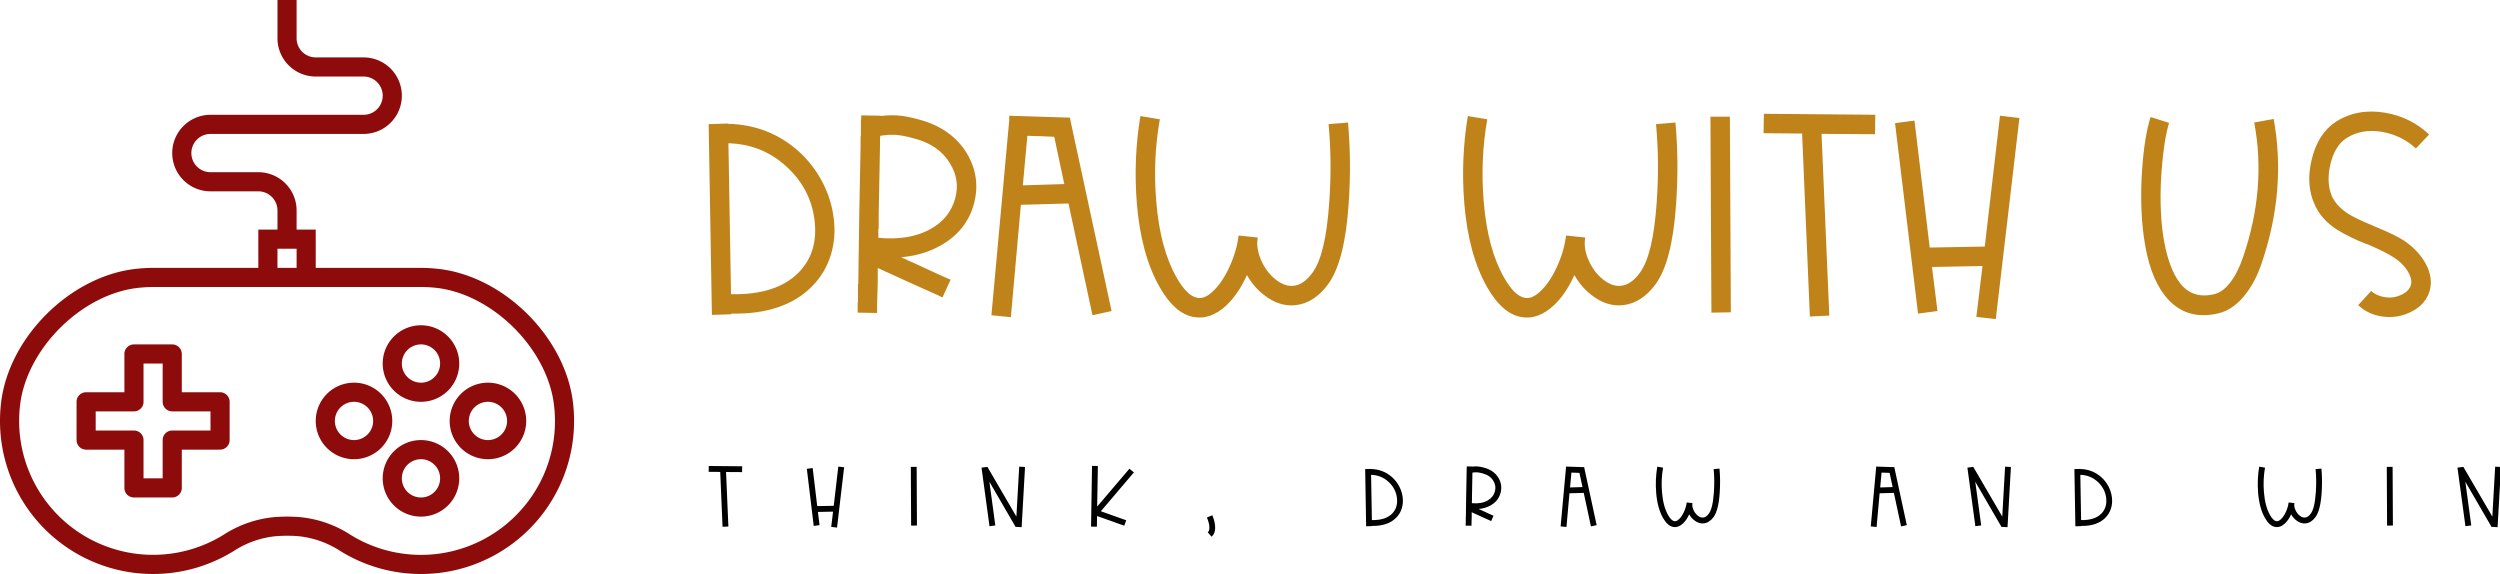 <svg xmlns:xlink="http://www.w3.org/1999/xlink" xmlns="http://www.w3.org/2000/svg" viewBox="0 0 381 87.487" preserveAspectRatio="xMidYMid meet" class="css-1uxicuq" id="ccgfhgdg" width="381"  height="87.487" ><defs id="SvgjsDefs4783"></defs><g id="SvgjsG4784"
                                                                                                                                                                                                                                                                         transform="matrix(1.458,0,0,1.458,-2.912,-2.916)" fill="#8E0B0B"><title xmlns="http://www.w3.org/2000/svg">video-game-controller-joystick-buttons</title><path xmlns="http://www.w3.org/2000/svg" d="M25,43H21V39a1,1,0,0,0-1-1H16a1,1,0,0,0-1,1v4H11a1,1,0,0,0-1,1v4a1,1,0,0,0,1,1h4v4a1,1,0,0,0,1,1h4a1,1,0,0,0,1-1V49h4a1,1,0,0,0,1-1V44A1,1,0,0,0,25,43Zm-1,4H20a1,1,0,0,0-1,1v4H17V48a1,1,0,0,0-1-1H12V45h4a1,1,0,0,0,1-1V40h2v4a1,1,0,0,0,1,1h4Z" fill="#8E0B0B"></path><path xmlns="http://www.w3.org/2000/svg" d="M47.764,30.1A16.618,16.618,0,0,0,46,30H35V26H33V24a4,4,0,0,0-4-4H24a2,2,0,0,1,0-4H40a4,4,0,0,0,0-8H35a2,2,0,0,1-2-2V2H31V6a4,4,0,0,0,4,4h5a2,2,0,0,1,0,4H24a4,4,0,0,0,0,8h5a2,2,0,0,1,2,2v2H29v4H18a16.314,16.314,0,0,0-1.766.1c-6.9.74-13.368,7.187-14.133,14.078A16,16,0,0,0,26.421,59.6a9.794,9.794,0,0,1,4.389-1.551,15.424,15.424,0,0,1,2.325-.008,9.868,9.868,0,0,1,4.458,1.568A16,16,0,0,0,61.9,44.173C61.133,37.282,54.661,30.835,47.764,30.1ZM31,28h2v2H31ZM56.435,55.334a13.991,13.991,0,0,1-17.788,2.575,11.8,11.8,0,0,0-5.369-1.863Q32.645,56,32,56c-.455,0-.9.019-1.348.054A11.763,11.763,0,0,0,25.364,57.9,14,14,0,0,1,4.089,44.4c.658-5.922,6.432-11.674,12.36-12.311A14.379,14.379,0,0,1,18,32H46a14.724,14.724,0,0,1,1.551.083c5.927.637,11.7,6.389,12.36,12.311A13.9,13.9,0,0,1,56.435,55.334Z" fill="#8E0B0B"></path><path xmlns="http://www.w3.org/2000/svg" d="M46,44a4,4,0,1,0-4-4A4,4,0,0,0,46,44Zm0-6a2,2,0,1,1-2,2A2,2,0,0,1,46,38Z" fill="#8E0B0B"></path><path xmlns="http://www.w3.org/2000/svg" d="M46,48a4,4,0,1,0,4,4A4,4,0,0,0,46,48Zm0,6a2,2,0,1,1,2-2A2,2,0,0,1,46,54Z" fill="#8E0B0B"></path><path xmlns="http://www.w3.org/2000/svg" d="M39,42a4,4,0,1,0,4,4A4,4,0,0,0,39,42Zm0,6a2,2,0,1,1,2-2A2,2,0,0,1,39,48Z" fill="#8E0B0B"></path><path xmlns="http://www.w3.org/2000/svg" d="M53,42a4,4,0,1,0,4,4A4,4,0,0,0,53,42Zm0,6a2,2,0,1,1,2-2A2,2,0,0,1,53,48Z" fill="#8E0B0B"></path></g><g id="SvgjsG4785" featurekey="0kuQ8p-0" transform="matrix(2.468,0,0,2.468,105.532,-1.071)" fill="#BF8319"><path d="M2.38 18.6 c1.853 0.04 3.24 -0.4 4.16 -1.32 c0.827 -0.84 1.16 -1.92 1 -3.24 s-0.753 -2.44 -1.78 -3.36 c-0.987 -0.893 -2.167 -1.36 -3.54 -1.4 z M2.2 8.08 c1.68 0.04 3.133 0.607 4.36 1.7 c0.6 0.547 1.087 1.177 1.46 1.89 s0.607 1.457 0.7 2.23 c0.107 0.813 0.043 1.587 -0.19 2.32 s-0.617 1.367 -1.15 1.9 c-1.147 1.16 -2.807 1.72 -4.98 1.68 l0 0.04 l-1.2 0.04 l-0.2 -11.78 l1.2 -0.04 l0 0.02 z M11.48 15.12 c1.28 0.12 2.353 -0.06 3.22 -0.54 c0.787 -0.44 1.293 -1.067 1.52 -1.88 c0.213 -0.76 0.107 -1.487 -0.32 -2.18 c-0.453 -0.76 -1.193 -1.273 -2.22 -1.54 c-0.48 -0.133 -0.873 -0.207 -1.18 -0.22 c-0.267 -0.013 -0.567 0.007 -0.9 0.06 c-0.013 0.067 -0.02 0.18 -0.02 0.34 l0 0.02 l0 0.02 l0 0.02 l0 0.02 l0 0.02 l0 0.02 l0 0.02 l0 0.02 l0 0.02 l0 0.02 l0 0.02 l0 0.02 l0 0.02 l0 0.02 l0 0.04 c-0.027 1.267 -0.053 2.66 -0.08 4.18 l0 0.02 l0 0.04 l0 0.02 l0 0.02 l0 0.02 l0 0.02 l0 0.02 l0 0.04 l0 0.02 l0 0.02 l0 0.02 l0 0.02 l0 0.02 l0 0.02 l0 0.02 l0 0.04 l0 0.02 l0 0.02 l0 0.02 l0 0.02 l0 0.02 l0 0.02 l0 0.02 l0 0.02 l0 0.02 l0 0.02 l0 0.04 l0 0.02 l0 0.02 l0 0.02 l0 0.02 l0 0.02 l0 0.02 l0 0.02 l0 0.02 l0 0.02 l0 0.02 l0 0.02 l0 0.02 l0 0.02 l-0.02 0.02 l0 0.02 l0 0.02 l0 0.04 l0 0.02 l0 0.02 l0 0.02 l0 0.02 l0 0.02 l0 0.02 l0 0.02 l0 0.02 l0 0.02 l0 0.02 l0 0.02 l0 0.02 l0 0.02 l0 0.04 l0 0.02 l0 0.02 l0 0.02 l0 0.02 l0 0.02 l0 0.02 l0 0.02 l0 0.02 l0 0.02 z M12.9 16.32 l0.02 0.02 l0.02 0 l0.02 0.02 l0.02 0 l0.02 0 l0 0.02 l0.02 0 l0.02 0.02 l0.02 0 l0.02 0 l0.02 0.02 l0.02 0 l0.02 0.02 l0.02 0 l0.02 0.02 l0.02 0 l0.02 0 l0.02 0.02 l0.02 0.02 l0.02 0 l0.02 0.02 l0.02 0 l0.02 0 l0.02 0.02 l0.02 0 l0.02 0.02 l0.04 0 l0 0.02 l0.02 0 l0.02 0.02 l0.02 0 l0.02 0.02 l0.02 0 l0.02 0 l0.04 0.02 l1.6 0.74 c0.213 0.093 0.393 0.173 0.54 0.24 c0.053 0.027 0.1 0.047 0.14 0.06 c0.027 0.013 0.047 0.02 0.06 0.02 l-0.5 1.1 l-0.02 -0.02 l-0.04 0 l-0.14 -0.08 l-0.54 -0.24 l-1.6 -0.72 l-1.62 -0.74 l-0.04 -0.02 l0 0.88 c-0.013 0.533 -0.027 0.993 -0.04 1.38 l0 0.38 l0 0.14 l-1.2 -0.02 l0 -0.14 l0 -0.38 l0 -0.04 l0 -0.02 l0 -0.02 l0 -0.02 l0.02 -0.02 l0 -0.02 l0 -0.02 l0 -0.02 l0 -0.02 l0 -0.02 l0 -0.02 l0 -0.02 l0 -0.02 l0 -0.02 l0 -0.02 l0 -0.02 l0 -0.02 l0 -0.02 l0 -0.02 l0 -0.02 l0 -0.02 l0 -0.02 l0 -0.02 l0 -0.02 l0 -0.02 l0 -0.02 l0 -0.02 l0 -0.02 l0 -0.02 l0 -0.02 l0 -0.02 l0 -0.02 l0 -0.02 l0 -0.02 l0 -0.02 l0 -0.02 l0 -0.02 l0 -0.02 l0 -0.02 l0 -0.02 l0 -0.02 l0 -0.02 l0 -0.02 l0 -0.02 l0 -0.02 l0 -0.02 l0 -0.02 l0 -0.02 l0 -0.02 l0 -0.02 l0 -0.02 l0 -0.02 l0 -0.02 l0 -0.02 l0 -0.02 l0 -0.02 l0 -0.02 l0 -0.02 l0 -0.02 l0 -0.02 l0 -0.02 l0.02 -0.02 l0 -0.02 l0 -0.02 l0 -0.02 l0 -0.02 l0 -0.02 l0 -0.02 l0.06 -4.2 l0.08 -4.18 l0 -0.04 l0 -0.04 l0 -0.02 l0 -0.04 l0 -0.04 l0 -0.02 l0 -0.04 l0 -0.02 l0 -0.04 l0 -0.02 l0 -0.02 l0 -0.04 l0 -0.02 l0 -0.02 l0 -0.04 l0 -0.02 l0 -0.02 l0 -0.02 l0 -0.02 l0 -0.04 l0 -0.02 l0.02 -0.02 l0 -0.02 l0 -0.02 l0 -0.02 l0 -0.02 l0 -0.02 l0 -0.02 l0 -0.02 l0 -0.02 l0 -0.02 l0 -0.02 l0 -0.02 l0 -0.02 l0 -0.02 l0 -0.02 l0 -0.02 l0 -0.02 l0 -0.02 l0 -0.02 l0 -0.02 l0 -0.02 l0 -0.02 l0 -0.02 l0 -0.02 l0 -0.02 l0 -0.02 l0 -0.02 l0 -0.02 l0 -0.02 l0 -0.02 l0 -0.02 l0 -0.02 l0 -0.02 l0 -0.02 l0 -0.02 l0 -0.02 l0 -0.02 l0 -0.04 c0 -0.16 0.007 -0.287 0.02 -0.38 l0 -0.14 l1.2 0.02 l0 0.02 c0.333 -0.04 0.647 -0.053 0.94 -0.04 c0.387 0.013 0.867 0.1 1.44 0.26 c1.333 0.36 2.313 1.053 2.94 2.08 c0.587 0.987 0.733 2.027 0.44 3.12 c-0.307 1.133 -1.007 2 -2.1 2.6 c-0.693 0.387 -1.487 0.62 -2.38 0.7 z M22.96 11.8 l-0.62 -2.92 c-0.56 -0.027 -1.113 -0.047 -1.66 -0.06 l-0.28 3.06 z M19.56 7.58 l3.78 0.12 l-0.02 0.08 l2.56 11.86 l-1.18 0.26 l-1.48 -6.9 c-0.973 0.027 -1.953 0.053 -2.94 0.08 l-0.62 6.94 l-1.2 -0.12 l1.1 -12.04 l0 -0.28 z M40.48 8 c0.147 1.64 0.16 3.313 0.04 5.02 c-0.16 2.387 -0.587 4.047 -1.28 4.98 c-0.573 0.773 -1.247 1.2 -2.02 1.28 c-0.667 0.067 -1.313 -0.147 -1.94 -0.64 c-0.413 -0.32 -0.76 -0.727 -1.04 -1.22 c-0.36 0.787 -0.78 1.407 -1.26 1.86 c-0.667 0.627 -1.36 0.867 -2.08 0.72 c-0.76 -0.16 -1.44 -0.767 -2.04 -1.82 c-0.773 -1.347 -1.247 -3.08 -1.42 -5.2 c-0.147 -1.827 -0.073 -3.62 0.22 -5.38 l1.2 0.2 c-0.293 1.653 -0.367 3.347 -0.22 5.08 c0.16 1.947 0.58 3.513 1.26 4.7 c0.427 0.747 0.847 1.16 1.26 1.24 c0.307 0.067 0.633 -0.067 0.98 -0.4 c0.387 -0.36 0.73 -0.87 1.03 -1.53 s0.483 -1.297 0.55 -1.91 l0.04 0 l1.14 0.12 l0 0.08 c-0.067 0.4 0.007 0.843 0.22 1.33 s0.513 0.883 0.9 1.19 c0.373 0.293 0.74 0.42 1.1 0.38 c0.413 -0.04 0.8 -0.307 1.16 -0.8 c0.547 -0.733 0.893 -2.18 1.04 -4.34 c0.12 -1.64 0.107 -3.253 -0.04 -4.84 z M60.7 8 c0.147 1.64 0.16 3.313 0.04 5.02 c-0.16 2.387 -0.587 4.047 -1.28 4.98 c-0.573 0.773 -1.247 1.2 -2.02 1.28 c-0.667 0.067 -1.313 -0.147 -1.94 -0.64 c-0.413 -0.32 -0.76 -0.727 -1.04 -1.22 c-0.36 0.787 -0.78 1.407 -1.26 1.86 c-0.667 0.627 -1.36 0.867 -2.08 0.72 c-0.76 -0.16 -1.44 -0.767 -2.04 -1.82 c-0.773 -1.347 -1.247 -3.08 -1.42 -5.2 c-0.147 -1.827 -0.073 -3.62 0.22 -5.38 l1.2 0.2 c-0.293 1.653 -0.367 3.347 -0.22 5.08 c0.16 1.947 0.58 3.513 1.26 4.7 c0.427 0.747 0.847 1.16 1.26 1.24 c0.307 0.067 0.633 -0.067 0.98 -0.4 c0.387 -0.36 0.73 -0.87 1.03 -1.53 s0.483 -1.297 0.55 -1.91 l0.04 0 l1.14 0.12 l0 0.08 c-0.067 0.4 0.007 0.843 0.22 1.33 s0.513 0.883 0.9 1.19 c0.373 0.293 0.74 0.42 1.1 0.38 c0.413 -0.04 0.8 -0.307 1.16 -0.8 c0.547 -0.733 0.893 -2.18 1.04 -4.34 c0.12 -1.64 0.107 -3.253 -0.04 -4.84 z M64.06 7.64 l0.06 12.08 l-1.2 0.02 l-0.06 -12.1 l1.2 0 z M66.16 7.46 l6.88 0.06 l-0.02 1.2 l-3.3 -0.02 l0.48 11.22 l-1.2 0.06 l-0.48 -11.3 l-2.38 -0.02 z M81.94 7.72 l-1.46 12.42 l-1.2 -0.14 l0.38 -3.14 l-3.12 0.06 l0.34 2.72 l-1.2 0.16 l-1.42 -11.76 l1.2 -0.16 l0.94 7.84 l3.4 -0.06 l0.94 -8.08 z M91.18 8.02 c-0.213 0.707 -0.367 1.687 -0.46 2.94 c-0.107 1.427 -0.08 2.733 0.08 3.92 c0.2 1.373 0.553 2.387 1.06 3.04 c0.52 0.667 1.22 0.893 2.1 0.68 c0.36 -0.08 0.697 -0.327 1.01 -0.74 s0.577 -0.94 0.79 -1.58 c0.96 -2.813 1.187 -5.573 0.68 -8.28 l1.2 -0.22 c0.533 2.92 0.287 5.887 -0.74 8.9 c-0.24 0.72 -0.547 1.327 -0.92 1.82 c-0.507 0.693 -1.087 1.12 -1.74 1.28 c-1.387 0.333 -2.5 -0.04 -3.34 -1.12 c-0.64 -0.827 -1.067 -2.033 -1.28 -3.62 c-0.173 -1.267 -0.207 -2.66 -0.1 -4.18 c0.093 -1.333 0.267 -2.4 0.52 -3.2 z M106.42 9.6 c-0.573 -0.533 -1.26 -0.873 -2.06 -1.02 c-0.853 -0.147 -1.593 -0.02 -2.22 0.38 c-0.48 0.307 -0.813 0.847 -1 1.62 c-0.173 0.76 -0.14 1.42 0.1 1.98 c0.187 0.4 0.513 0.753 0.98 1.06 c0.307 0.2 0.833 0.453 1.58 0.76 c0.04 0.027 0.067 0.04 0.08 0.04 c0.827 0.333 1.433 0.627 1.82 0.88 c0.667 0.453 1.147 1 1.44 1.64 c0.253 0.6 0.273 1.153 0.06 1.66 s-0.607 0.887 -1.18 1.14 c-0.52 0.24 -1.073 0.32 -1.66 0.24 s-1.087 -0.313 -1.5 -0.7 l0.8 -0.88 c0.24 0.213 0.533 0.343 0.88 0.39 s0.673 -0.003 0.98 -0.15 c0.267 -0.12 0.45 -0.283 0.55 -0.49 s0.09 -0.45 -0.03 -0.73 c-0.187 -0.427 -0.52 -0.793 -1 -1.1 c-0.32 -0.213 -0.853 -0.48 -1.6 -0.8 c-0.013 0 -0.04 -0.007 -0.08 -0.02 c-0.4 -0.16 -0.707 -0.293 -0.92 -0.4 c-0.333 -0.16 -0.627 -0.32 -0.88 -0.48 c-0.667 -0.427 -1.133 -0.953 -1.4 -1.58 c-0.36 -0.8 -0.42 -1.707 -0.18 -2.72 c0.253 -1.093 0.76 -1.887 1.52 -2.38 c0.893 -0.56 1.913 -0.74 3.06 -0.54 c1.04 0.187 1.933 0.633 2.68 1.34 z" fill="#BF8319"></path></g><g id="SvgjsG4786" featurekey="Nh6iBa-0" transform="matrix(0.74,0,0,0.74,106.802,65.497)" fill="#000000"><path d="M1.64 7.46 l6.88 0.06 l-0.02 1.2 l-3.3 -0.02 l0.48 11.22 l-1.2 0.06 l-0.48 -11.3 l-2.38 -0.02 z M29.518 7.72 l-1.46 12.42 l-1.2 -0.14 l0.38 -3.14 l-3.12 0.06 l0.34 2.72 l-1.2 0.16 l-1.42 -11.76 l1.2 -0.16 l0.94 7.84 l3.4 -0.06 l0.94 -8.08 z M44.455 7.64 l0.06 12.08 l-1.2 0.02 l-0.06 -12.1 l1.2 0 z M64.933 20 l-0.08 0.04 l-5.42 -9.34 l1.22 9 l-1.2 0.16 l-1.64 -12.06 l1.2 -0.16 l0 0.04 l0.02 -0.02 l5.96 10.22 l0.58 -10.28 l1.2 0.06 l-0.7 12.4 z M82.391 16.78 l5.22 1.86 l-0.4 1.12 l-5.6 -2 l-0.04 2.2 l-1.2 -0.02 l0.2 -12.5 l1.2 0.02 c-0.04 2.787 -0.087 5.573 -0.14 8.36 l6.64 -7.8 l0.92 0.76 z M105.328 17.6 c0.32 0.72 0.513 1.413 0.58 2.08 c0.053 0.453 0.033 0.86 -0.06 1.22 c-0.107 0.467 -0.327 0.84 -0.66 1.12 l-0.78 -0.9 c0.28 -0.24 0.387 -0.68 0.32 -1.32 c-0.067 -0.547 -0.233 -1.12 -0.5 -1.72 z M138.204 18.6 c1.853 0.04 3.24 -0.4 4.16 -1.32 c0.827 -0.84 1.16 -1.92 1 -3.24 s-0.753 -2.44 -1.78 -3.36 c-0.987 -0.893 -2.167 -1.36 -3.54 -1.4 z M138.024 8.08 c1.68 0.04 3.133 0.607 4.36 1.7 c0.6 0.547 1.087 1.177 1.46 1.89 s0.607 1.457 0.7 2.23 c0.107 0.813 0.043 1.587 -0.19 2.32 s-0.617 1.367 -1.15 1.9 c-1.147 1.16 -2.807 1.72 -4.98 1.68 l0 0.04 l-1.2 0.04 l-0.2 -11.78 l1.2 -0.04 l0 0.02 z M158.802 15.12 c1.28 0.12 2.353 -0.06 3.22 -0.54 c0.787 -0.44 1.293 -1.067 1.52 -1.88 c0.213 -0.76 0.107 -1.487 -0.32 -2.18 c-0.453 -0.76 -1.193 -1.273 -2.22 -1.54 c-0.48 -0.133 -0.873 -0.207 -1.18 -0.22 c-0.267 -0.013 -0.567 0.007 -0.9 0.06 c-0.013 0.067 -0.02 0.18 -0.02 0.34 l0 0.02 l0 0.02 l0 0.02 l0 0.02 l0 0.02 l0 0.02 l0 0.02 l0 0.02 l0 0.02 l0 0.02 l0 0.02 l0 0.02 l0 0.02 l0 0.02 l0 0.04 c-0.027 1.267 -0.053 2.66 -0.08 4.18 l0 0.02 l0 0.04 l0 0.02 l0 0.02 l0 0.02 l0 0.02 l0 0.02 l0 0.04 l0 0.02 l0 0.02 l0 0.02 l0 0.02 l0 0.02 l0 0.02 l0 0.02 l0 0.04 l0 0.02 l0 0.02 l0 0.02 l0 0.02 l0 0.02 l0 0.02 l0 0.02 l0 0.02 l0 0.02 l0 0.02 l0 0.04 l0 0.02 l0 0.02 l0 0.02 l0 0.02 l0 0.02 l0 0.02 l0 0.02 l0 0.02 l0 0.02 l0 0.02 l0 0.02 l0 0.02 l0 0.02 l-0.02 0.02 l0 0.02 l0 0.02 l0 0.04 l0 0.02 l0 0.02 l0 0.02 l0 0.02 l0 0.02 l0 0.02 l0 0.02 l0 0.02 l0 0.02 l0 0.02 l0 0.02 l0 0.02 l0 0.02 l0 0.04 l0 0.02 l0 0.02 l0 0.02 l0 0.02 l0 0.02 l0 0.02 l0 0.02 l0 0.02 l0 0.02 z M160.222 16.32 l0.02 0.02 l0.02 0 l0.02 0.02 l0.02 0 l0.02 0 l0 0.02 l0.02 0 l0.02 0.02 l0.02 0 l0.02 0 l0.02 0.02 l0.02 0 l0.02 0.02 l0.02 0 l0.02 0.02 l0.02 0 l0.02 0 l0.02 0.02 l0.02 0.02 l0.02 0 l0.02 0.02 l0.02 0 l0.02 0 l0.02 0.02 l0.02 0 l0.02 0.02 l0.04 0 l0 0.02 l0.02 0 l0.02 0.02 l0.02 0 l0.02 0.02 l0.02 0 l0.02 0 l0.04 0.02 l1.6 0.74 c0.213 0.093 0.393 0.173 0.54 0.24 c0.053 0.027 0.1 0.047 0.14 0.06 c0.027 0.013 0.047 0.02 0.06 0.02 l-0.5 1.1 l-0.02 -0.02 l-0.04 0 l-0.14 -0.08 l-0.54 -0.24 l-1.6 -0.72 l-1.62 -0.74 l-0.04 -0.02 l0 0.88 c-0.013 0.533 -0.027 0.993 -0.04 1.38 l0 0.38 l0 0.14 l-1.2 -0.02 l0 -0.14 l0 -0.38 l0 -0.04 l0 -0.02 l0 -0.02 l0 -0.02 l0.02 -0.02 l0 -0.02 l0 -0.02 l0 -0.02 l0 -0.02 l0 -0.02 l0 -0.02 l0 -0.02 l0 -0.02 l0 -0.02 l0 -0.02 l0 -0.02 l0 -0.02 l0 -0.02 l0 -0.02 l0 -0.02 l0 -0.02 l0 -0.02 l0 -0.02 l0 -0.02 l0 -0.02 l0 -0.02 l0 -0.02 l0 -0.02 l0 -0.02 l0 -0.02 l0 -0.02 l0 -0.02 l0 -0.02 l0 -0.02 l0 -0.02 l0 -0.02 l0 -0.02 l0 -0.02 l0 -0.02 l0 -0.02 l0 -0.02 l0 -0.02 l0 -0.02 l0 -0.02 l0 -0.02 l0 -0.02 l0 -0.02 l0 -0.02 l0 -0.02 l0 -0.02 l0 -0.02 l0 -0.02 l0 -0.02 l0 -0.02 l0 -0.02 l0 -0.02 l0 -0.02 l0 -0.02 l0 -0.02 l0 -0.02 l0 -0.02 l0.02 -0.02 l0 -0.02 l0 -0.02 l0 -0.02 l0 -0.02 l0 -0.02 l0 -0.02 l0.06 -4.2 l0.08 -4.18 l0 -0.04 l0 -0.04 l0 -0.02 l0 -0.04 l0 -0.04 l0 -0.02 l0 -0.04 l0 -0.02 l0 -0.04 l0 -0.02 l0 -0.02 l0 -0.04 l0 -0.02 l0 -0.02 l0 -0.04 l0 -0.02 l0 -0.02 l0 -0.02 l0 -0.02 l0 -0.04 l0 -0.02 l0.02 -0.02 l0 -0.02 l0 -0.02 l0 -0.02 l0 -0.02 l0 -0.02 l0 -0.02 l0 -0.02 l0 -0.02 l0 -0.02 l0 -0.02 l0 -0.02 l0 -0.02 l0 -0.02 l0 -0.02 l0 -0.02 l0 -0.02 l0 -0.02 l0 -0.02 l0 -0.02 l0 -0.02 l0 -0.02 l0 -0.02 l0 -0.02 l0 -0.02 l0 -0.02 l0 -0.02 l0 -0.02 l0 -0.02 l0 -0.02 l0 -0.02 l0 -0.02 l0 -0.02 l0 -0.02 l0 -0.02 l0 -0.02 l0 -0.02 l0 -0.04 c0 -0.16 0.007 -0.287 0.02 -0.38 l0 -0.14 l1.2 0.02 l0 0.02 c0.333 -0.04 0.647 -0.053 0.94 -0.04 c0.387 0.013 0.867 0.1 1.44 0.26 c1.333 0.36 2.313 1.053 2.94 2.08 c0.587 0.987 0.733 2.027 0.44 3.12 c-0.307 1.133 -1.007 2 -2.1 2.6 c-0.693 0.387 -1.487 0.62 -2.38 0.7 z M181.579 11.8 l-0.62 -2.92 c-0.56 -0.027 -1.113 -0.047 -1.66 -0.06 l-0.28 3.06 z M178.179 7.58 l3.78 0.12 l-0.02 0.08 l2.56 11.86 l-1.18 0.26 l-1.48 -6.9 c-0.973 0.027 -1.953 0.053 -2.94 0.08 l-0.62 6.94 l-1.2 -0.12 l1.1 -12.04 l0 -0.28 z M209.797 8 c0.147 1.64 0.16 3.313 0.04 5.02 c-0.16 2.387 -0.587 4.047 -1.28 4.98 c-0.573 0.773 -1.247 1.2 -2.02 1.28 c-0.667 0.067 -1.313 -0.147 -1.94 -0.64 c-0.413 -0.32 -0.76 -0.727 -1.04 -1.22 c-0.36 0.787 -0.78 1.407 -1.26 1.86 c-0.667 0.627 -1.36 0.867 -2.08 0.72 c-0.76 -0.16 -1.44 -0.767 -2.04 -1.82 c-0.773 -1.347 -1.247 -3.08 -1.42 -5.2 c-0.147 -1.827 -0.073 -3.62 0.22 -5.38 l1.2 0.2 c-0.293 1.653 -0.367 3.347 -0.22 5.08 c0.16 1.947 0.58 3.513 1.26 4.7 c0.427 0.747 0.847 1.16 1.26 1.24 c0.307 0.067 0.633 -0.067 0.98 -0.4 c0.387 -0.36 0.73 -0.87 1.03 -1.53 s0.483 -1.297 0.55 -1.91 l0.04 0 l1.14 0.12 l0 0.08 c-0.067 0.4 0.007 0.843 0.22 1.33 s0.513 0.883 0.9 1.19 c0.373 0.293 0.74 0.42 1.1 0.38 c0.413 -0.04 0.8 -0.307 1.16 -0.8 c0.547 -0.733 0.893 -2.18 1.04 -4.34 c0.12 -1.64 0.107 -3.253 -0.04 -4.84 z M245.452 11.8 l-0.62 -2.92 c-0.56 -0.027 -1.113 -0.047 -1.66 -0.06 l-0.28 3.06 z M242.052 7.58 l3.78 0.12 l-0.02 0.08 l2.56 11.86 l-1.18 0.26 l-1.48 -6.9 c-0.973 0.027 -1.953 0.053 -2.94 0.08 l-0.62 6.94 l-1.2 -0.12 l1.1 -12.04 l0 -0.28 z M267.97 20 l-0.08 0.04 l-5.42 -9.34 l1.22 9 l-1.2 0.16 l-1.64 -12.06 l1.2 -0.16 l0 0.04 l0.02 -0.02 l5.96 10.22 l0.58 -10.28 l1.2 0.06 l-0.7 12.4 z M284.268 18.6 c1.853 0.04 3.24 -0.4 4.16 -1.32 c0.827 -0.84 1.16 -1.92 1 -3.24 s-0.753 -2.44 -1.78 -3.36 c-0.987 -0.893 -2.167 -1.36 -3.54 -1.4 z M284.088 8.08 c1.68 0.04 3.133 0.607 4.36 1.7 c0.6 0.547 1.087 1.177 1.46 1.89 s0.607 1.457 0.7 2.23 c0.107 0.813 0.043 1.587 -0.19 2.32 s-0.617 1.367 -1.15 1.9 c-1.147 1.16 -2.807 1.72 -4.98 1.68 l0 0.04 l-1.2 0.04 l-0.2 -11.78 l1.2 -0.04 l0 0.02 z M333.763 8 c0.147 1.64 0.16 3.313 0.04 5.02 c-0.16 2.387 -0.587 4.047 -1.28 4.98 c-0.573 0.773 -1.247 1.2 -2.02 1.28 c-0.667 0.067 -1.313 -0.147 -1.94 -0.64 c-0.413 -0.32 -0.76 -0.727 -1.04 -1.22 c-0.36 0.787 -0.78 1.407 -1.26 1.86 c-0.667 0.627 -1.36 0.867 -2.08 0.72 c-0.76 -0.16 -1.44 -0.767 -2.04 -1.82 c-0.773 -1.347 -1.247 -3.08 -1.42 -5.2 c-0.147 -1.827 -0.073 -3.62 0.22 -5.38 l1.2 0.2 c-0.293 1.653 -0.367 3.347 -0.22 5.08 c0.16 1.947 0.58 3.513 1.26 4.7 c0.427 0.747 0.847 1.16 1.26 1.24 c0.307 0.067 0.633 -0.067 0.98 -0.4 c0.387 -0.36 0.73 -0.87 1.03 -1.53 s0.483 -1.297 0.55 -1.91 l0.04 0 l1.14 0.12 l0 0.08 c-0.067 0.4 0.007 0.843 0.22 1.33 s0.513 0.883 0.9 1.19 c0.373 0.293 0.74 0.42 1.1 0.38 c0.413 -0.04 0.8 -0.307 1.16 -0.8 c0.547 -0.733 0.893 -2.18 1.04 -4.34 c0.12 -1.64 0.107 -3.253 -0.04 -4.84 z M348.421 7.64 l0.06 12.08 l-1.2 0.02 l-0.06 -12.1 l1.2 0 z M368.898 20 l-0.08 0.04 l-5.42 -9.34 l1.22 9 l-1.2 0.16 l-1.64 -12.06 l1.2 -0.16 l0 0.04 l0.02 -0.02 l5.96 10.22 l0.58 -10.28 l1.2 0.06 l-0.7 12.4 z"></path></g></svg>